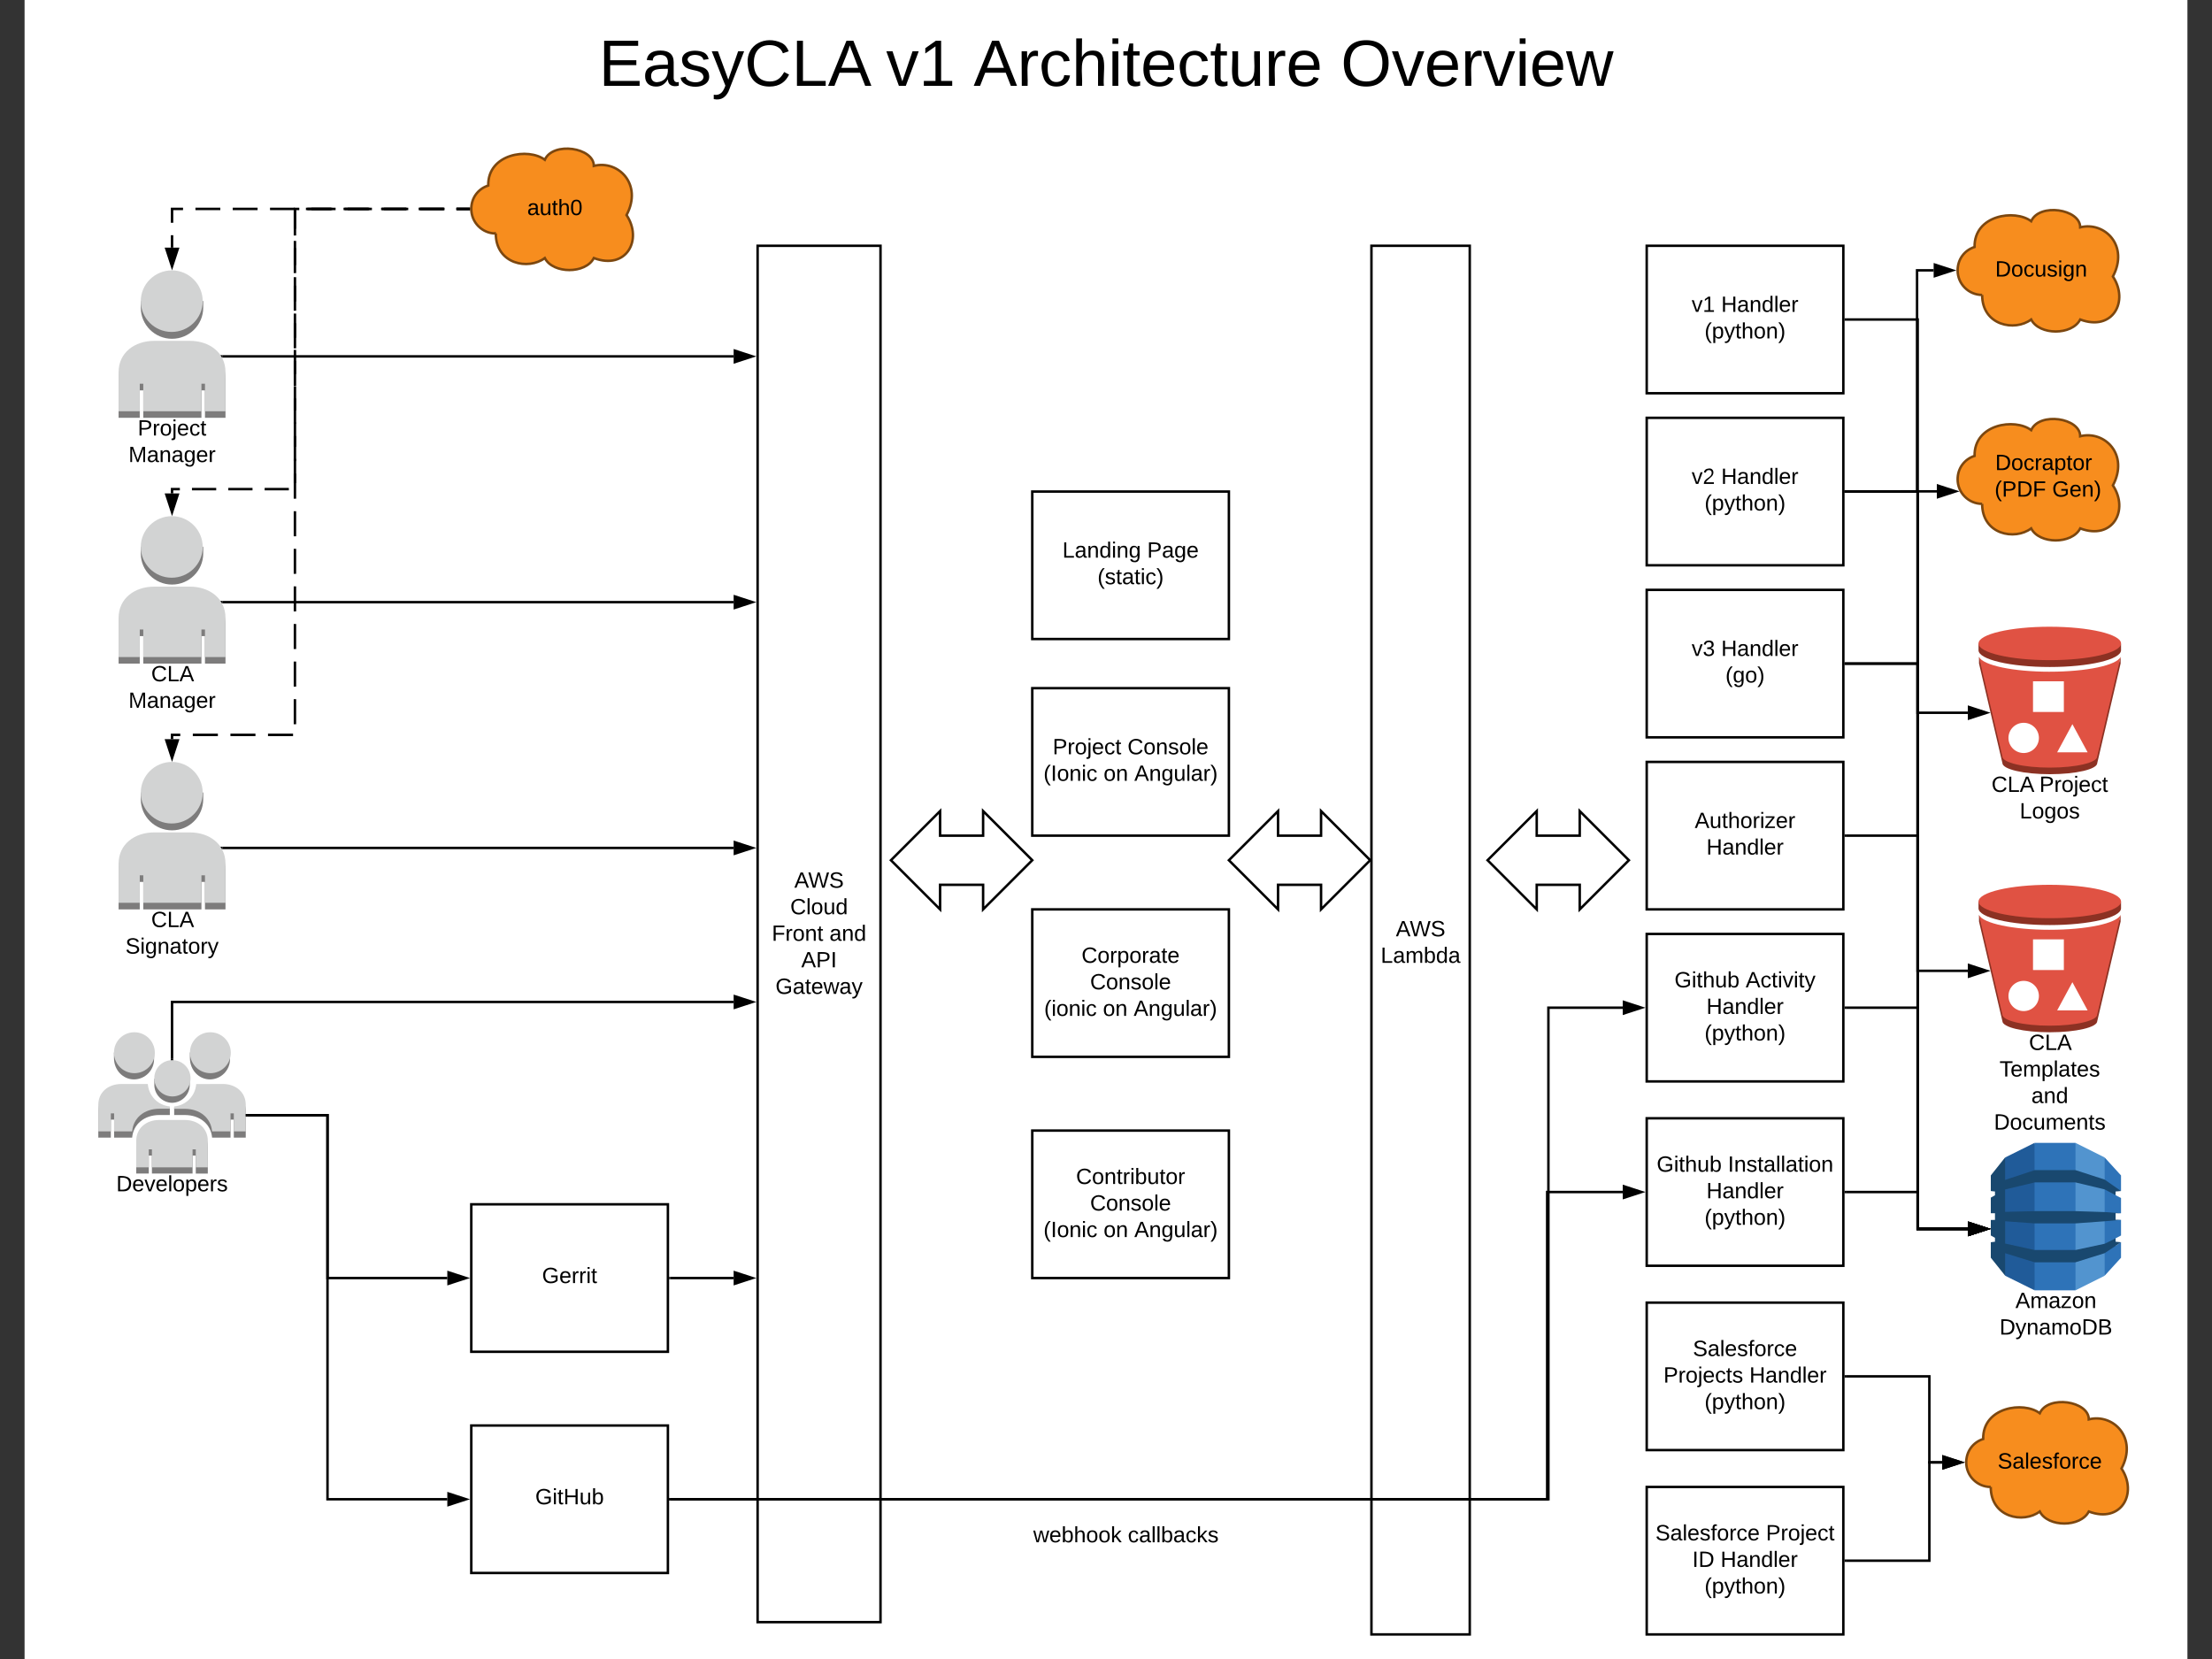 <svg xmlns="http://www.w3.org/2000/svg" xmlns:xlink="http://www.w3.org/1999/xlink" xmlns:lucid="lucid" width="1800" height="1350"><rect width="100%" height="100%" fill="#333333" stroke="none"/><g transform="translate(20 0)" lucid:page-tab-id="0_0"><path d="M0 0h1760v1360H0z" fill="#fff"/><path d="M119.97 225.38l25.4 19.72v5.33c0 13.93-11.38 25.25-25.4 25.25-14 0-25.4-11.32-25.4-25.25v-5.33zM134.44 282.7c16.1 0 29.06 9.67 29.06 25.43V340h-16.7v-22.36h-2.88V340H96.6v-22.36h-2.87V340H76.5v-31.87c0-15.76 12.96-25.44 29.06-25.44z" fill="#7d7c7c"/><path d="M119.95 220c13.9.1 25.1 11.43 25 25.26-.1 13.83-11.5 24.95-25.4 24.85-13.8-.1-24.95-11.2-25-25 0-13.87 11.4-25.1 25.35-25.1h.05zM134.44 277.36c16.1 0 29.06 9.68 29.06 25.44v31.86h-16.7v-22.4h-2.88v22.4H96.6v-22.4h-2.87v22.4H76.5V302.8c0-15.76 12.96-25.44 29.06-25.44z" fill="#d2d3d3"/><use xlink:href="#a" transform="matrix(1,0,0,1,76.5,340) translate(15.55 14.4)"/><use xlink:href="#b" transform="matrix(1,0,0,1,76.5,340) translate(8.05 36)"/><path d="M119.97 425.38l25.4 19.72v5.33c0 13.93-11.38 25.25-25.4 25.25-14 0-25.4-11.32-25.4-25.25v-5.33zM134.44 482.7c16.1 0 29.06 9.67 29.06 25.43V540h-16.7v-22.36h-2.88V540H96.6v-22.36h-2.87V540H76.5v-31.87c0-15.76 12.96-25.44 29.06-25.44z" fill="#7d7c7c"/><path d="M119.95 420c13.9.1 25.1 11.43 25 25.26-.1 13.83-11.5 24.95-25.4 24.85-13.8-.1-24.95-11.2-25-25 0-13.87 11.4-25.1 25.35-25.1h.05zM134.44 477.36c16.1 0 29.06 9.68 29.06 25.44v31.86h-16.7v-22.4h-2.88v22.4H96.6v-22.4h-2.87v22.4H76.5V502.8c0-15.76 12.96-25.44 29.06-25.44z" fill="#d2d3d3"/><use xlink:href="#c" transform="matrix(1,0,0,1,76.5,540) translate(26.525 14.4)"/><use xlink:href="#b" transform="matrix(1,0,0,1,76.5,540) translate(8.05 36)"/><path d="M119.97 625.38l25.4 19.72v5.33c0 13.93-11.38 25.25-25.4 25.25-14 0-25.4-11.32-25.4-25.25v-5.33zM134.44 682.7c16.1 0 29.06 9.67 29.06 25.43V740h-16.7v-22.36h-2.88V740H96.6v-22.36h-2.87V740H76.5v-31.87c0-15.76 12.96-25.44 29.06-25.44z" fill="#7d7c7c"/><path d="M119.95 620c13.9.1 25.1 11.43 25 25.26-.1 13.83-11.5 24.95-25.4 24.85-13.8-.1-24.95-11.2-25-25 0-13.87 11.4-25.1 25.35-25.1h.05zM134.44 677.36c16.1 0 29.06 9.68 29.06 25.44v31.86h-16.7v-22.4h-2.88v22.4H96.6v-22.4h-2.87v22.4H76.5V702.8c0-15.76 12.96-25.44 29.06-25.44z" fill="#d2d3d3"/><use xlink:href="#c" transform="matrix(1,0,0,1,76.5,740) translate(26.525 14.4)"/><use xlink:href="#d" transform="matrix(1,0,0,1,76.5,740) translate(5.55 36)"/><path d="M161.18 887.22c11.06 0 18.8 6.98 18.8 16.92v21.58h-9.72v-14.64h-2.67v14.64H152.6c-1-10.94-9.84-18.38-22.24-18.38h-8.62v-5.97c9.5-.85 17.12-4.5 17.94-14.2h.87zM99.34 887.2h.93c.88 9.68 8.44 13.34 17.93 14.2v5.93h-8.44c-12.4 0-21.3 7.48-22.23 18.4H72.86v-14.66H70.2l-.02 14.65H60V904.1c0-10 7.74-16.94 18.86-16.94z" fill="#7d7c7c"/><path d="M130.3 916.43c11.06 0 18.8 6.98 18.8 16.93V955h-9.78v-14.7h-2.62v14.65h-33.07V940.3h-2.56v14.65h-10.2v-21.6c0-9.94 7.75-16.92 18.8-16.92zM89.06 845.06l16.32 11.6v5c.1 9.14-7.18 16.6-16.28 16.7h-.04c-8.94 0-16.32-7.47-16.32-17.42v-4.4zM150.86 845.06l16.32 11.6v5c.1 9.14-7.18 16.6-16.28 16.7h-.04c-8.94 0-16.32-7.47-16.32-17.42v-4.4zM120 867.84l14.4 10.2v4.5c.14 8.07-6.28 14.72-14.35 14.87H120c-8.17-.2-14.63-6.94-14.42-15.1 0-.12 0-.2.02-.33v-4.02z" fill="#7d7c7c"/><path d="M150.88 840c9.18-.17 16.76 7.16 16.93 16.35.17 9.2-7.14 16.78-16.32 16.94-9.18.16-16.76-7.17-16.92-16.35v-.34c-.07-9.08 7.2-16.53 16.32-16.6zM119.96 862.7c8.14-.2 14.9 6.25 15.1 14.4.18 8.15-6.25 14.9-14.4 15.12-8.13.18-14.9-6.26-15.1-14.4v-.36c-.08-8.07 6.35-14.65 14.4-14.77zM161.18 882.08c11.06 0 18.8 6.98 18.8 16.94v21.64h-9.72V906h-2.67v14.66H152.6c-1-10.96-9.84-18.36-22.24-18.36h-8.62v-1.9c9.73-.96 17.12-8.52 17.94-18.24h.87zM99.34 882.1h.93c.82 9.75 8.2 17.3 17.93 18.27v1.85h-8.44c-12.4 0-21.3 7.48-22.23 18.4H72.86V906H70.2l-.02 14.65H60v-21.63c0-10 7.74-16.93 18.86-16.93z" fill="#d2d3d3"/><path d="M130.3 911.37c11.06 0 18.8 6.98 18.8 16.93v21.63h-9.78v-14.65h-2.62v14.65h-33.07v-14.65h-2.56v14.65h-10.2V928.3c0-9.95 7.75-16.93 18.8-16.93zM89.07 840c9.18-.17 16.76 7.16 16.93 16.35.16 9.2-7.15 16.78-16.33 16.94-9.18.16-16.76-7.17-16.93-16.35v-.34c-.06-9.08 7.22-16.5 16.33-16.6z" fill="#d2d3d3"/><use xlink:href="#e" transform="matrix(1,0,0,1,60,955) translate(14.575 14.4)"/><path d="M820 560h160v120H820z" stroke="#000" stroke-width="2" fill="#fff"/><use xlink:href="#f" transform="matrix(1,0,0,1,825,565) translate(11.6 48.775)"/><use xlink:href="#g" transform="matrix(1,0,0,1,825,565) translate(72.5 48.775)"/><use xlink:href="#h" transform="matrix(1,0,0,1,825,565) translate(4.125 70.375)"/><use xlink:href="#i" transform="matrix(1,0,0,1,825,565) translate(53.025 70.375)"/><use xlink:href="#j" transform="matrix(1,0,0,1,825,565) translate(78.025 70.375)"/><path d="M820 740h160v120H820z" stroke="#000" stroke-width="2" fill="#fff"/><use xlink:href="#k" transform="matrix(1,0,0,1,825,745) translate(35.075 38.462)"/><use xlink:href="#g" transform="matrix(1,0,0,1,825,745) translate(42.05 60.062)"/><use xlink:href="#l" transform="matrix(1,0,0,1,825,745) translate(4.65 81.663)"/><use xlink:href="#i" transform="matrix(1,0,0,1,825,745) translate(52.5 81.663)"/><use xlink:href="#j" transform="matrix(1,0,0,1,825,745) translate(77.5 81.663)"/><path d="M820 920h160v120H820z" stroke="#000" stroke-width="2" fill="#fff"/><use xlink:href="#m" transform="matrix(1,0,0,1,825,925) translate(30.6 38.462)"/><use xlink:href="#g" transform="matrix(1,0,0,1,825,925) translate(42.05 60.062)"/><use xlink:href="#h" transform="matrix(1,0,0,1,825,925) translate(4.125 81.663)"/><use xlink:href="#i" transform="matrix(1,0,0,1,825,925) translate(53.025 81.663)"/><use xlink:href="#j" transform="matrix(1,0,0,1,825,925) translate(78.025 81.663)"/><path d="M820 400h160v120H820z" stroke="#000" stroke-width="2" fill="#fff"/><use xlink:href="#n" transform="matrix(1,0,0,1,825,405) translate(19.525 48.775)"/><use xlink:href="#o" transform="matrix(1,0,0,1,825,405) translate(88.475 48.775)"/><use xlink:href="#p" transform="matrix(1,0,0,1,825,405) translate(48.075 70.375)"/><path d="M363.5 980h160v120h-160z" stroke="#000" stroke-width="2" fill="#fff"/><use xlink:href="#q" transform="matrix(1,0,0,1,368.5,985) translate(52.575 59.087)"/><path d="M363.5 1160h160v120h-160z" stroke="#000" stroke-width="2" fill="#fff"/><use xlink:href="#r" transform="matrix(1,0,0,1,368.5,1165) translate(47.05 59.087)"/><path d="M181 907.5h65.5V1040H344" stroke="#000" stroke-width="2" fill="none"/><path d="M181 908.5h-1v-2h1z"/><path d="M359.26 1040l-14.26 4.64v-9.28z" stroke="#000" stroke-width="2"/><path d="M181 907.5h65.5V1220H344" stroke="#000" stroke-width="2" fill="none"/><path d="M181 908.5h-1v-2h1z"/><path d="M359.26 1220l-14.26 4.64v-9.28z" stroke="#000" stroke-width="2"/><path d="M596.5 200h100v1120h-100z" stroke="#000" stroke-width="2" fill="#fff"/><use xlink:href="#s" transform="matrix(1,0,0,1,601.5,205) translate(24.85 517.369)"/><use xlink:href="#t" transform="matrix(1,0,0,1,601.5,205) translate(21.55 538.969)"/><use xlink:href="#u" transform="matrix(1,0,0,1,601.5,205) translate(6.55 560.569)"/><use xlink:href="#v" transform="matrix(1,0,0,1,601.5,205) translate(53.45 560.569)"/><use xlink:href="#w" transform="matrix(1,0,0,1,601.5,205) translate(30.5 582.169)"/><use xlink:href="#x" transform="matrix(1,0,0,1,601.5,205) translate(9.525 603.769)"/><path d="M1096 200h80v1130h-80z" stroke="#000" stroke-width="2" fill="#fff"/><use xlink:href="#s" transform="matrix(1,0,0,1,1101,205) translate(14.85 556.9)"/><use xlink:href="#y" transform="matrix(1,0,0,1,1101,205) translate(2.525 578.5)"/><path d="M1320 200h160v120h-160z" stroke="#000" stroke-width="2" fill="#fff"/><use xlink:href="#z" transform="matrix(1,0,0,1,1325,205) translate(31.575 48.775)"/><use xlink:href="#A" transform="matrix(1,0,0,1,1325,205) translate(55.575 48.775)"/><use xlink:href="#B" transform="matrix(1,0,0,1,1325,205) translate(42.05 70.375)"/><path d="M0 20h1760v80H0z" stroke="#000" stroke-opacity="0" stroke-width="2" fill="#fff" fill-opacity="0"/><use xlink:href="#C" transform="matrix(1,0,0,1,5,25) translate(462.185 44.854)"/><use xlink:href="#D" transform="matrix(1,0,0,1,5,25) translate(696.111 44.854)"/><use xlink:href="#E" transform="matrix(1,0,0,1,5,25) translate(767.222 44.854)"/><use xlink:href="#F" transform="matrix(1,0,0,1,5,25) translate(1066.037 44.854)"/><path d="M1705.97 969.1v-12.6l-13.3-14.6-21.8 48.1 21.8 48.08 13.3-14.62v-12.7l-4.43 3.08v-6.15l4.43-2.32v-12.7l-4.43.1v-5.68l4.43.2v-12.4l-4.43-2.32v-4.33l4.43.86z" fill="#2e73b8"/><path d="M1668.9 1050l23.77-11.88v-96.24L1668.9 930l-26.88 60.96 26.9 59.04z" fill="#5294cf"/><path d="M1635.66 1050h33.26V930h-33.26l-17.22 60.96 17.22 59.04z" fill="#2e73b8"/><path d="M1635.64 1050l-23.96-11.88-7.52-47.16 7.52-49.08 23.9-11.88.06 120z" fill="#205b99"/><path d="M1701.55 1007.76l-8.9 4.33-23.75 5.1h-33.28l-23.22-5.1-.42-.1-.32-.1v-18.1l23.96 1.74h33.27l23.74-1.73 13.36-1.14h-4.45v-5.4h4.34l-13.26-.95-23.74-.76h-33.07l-24.17.58v-18.28h.32l23.85-5.68h33.06l23.74 5.68 8.9 4.7v-2.97l4.46-.38-13.36-9.34-23.74-7.7h-33.07l-24.17 7.98v-18.27L1600 956.5v12.7l3.4.37v3.08l-3.4 1.92v12.7h3.4v5.4l-3.4.08v12.6l3.4 1.93v3.17l-3.4.4v12.6l11.66 14.6v-18.27l23.96 7.4h33.27l23.74-7.4 13.36-8.94-4.45-.4v-2.68z" fill="#19486f"/><use xlink:href="#G" transform="matrix(1,0,0,1,1600,1050) translate(20.025 14.4)"/><use xlink:href="#H" transform="matrix(1,0,0,1,1600,1050) translate(7.075 36)"/><path d="M1648 725.42l57.98 8.62v5.1c0 7.53-25.98 13.63-58 13.63-32 0-57.98-6.1-57.98-13.64v-5.53z" fill="#8c3123"/><path d="M1648.02 762.13c24.2 0 44.93-3.54 53.58-8.5l2.88-4.78 1.15-4.4v5.45l-19 81c0 5.08-17.3 9.1-38.6 9.1-21.33 0-38.6-4.02-38.6-9.1l-19.02-81v-5.35l4.38 9.27c8.76 4.87 29.27 8.3 53.24 8.3z" fill="#8c3123"/><path d="M1648 720c32 0 58 6.12 58 13.62 0 7.5-26 13.57-58 13.57s-58-6.02-58-13.58c0-7.56 26-13.62 58-13.62z" fill="#e05243"/><path d="M1648 756.6c29.84 0 54.4-5.2 57.62-12.06l-19.02 81c0 5.05-17.3 9.1-38.6 9.1-21.33 0-38.6-4.05-38.6-9.1l-19.03-81c3.23 6.85 27.78 12.07 57.62 12.07z" fill="#e05243"/><path d="M1634.35 764.38h25.1v24.96h-25.1v-24.96zM1626.75 798.17c6.84 0 12.4 5.5 12.4 12.3 0 6.8-5.56 12.3-12.4 12.3-6.83 0-12.38-5.5-12.38-12.3 0-6.8 5.55-12.3 12.38-12.3zM1678.8 822.2H1654l12.4-22.94 12.4 22.94z" fill="#fff"/><use xlink:href="#c" transform="matrix(1,0,0,1,1590,840) translate(41.025 14.4)"/><use xlink:href="#I" transform="matrix(1,0,0,1,1590,840) translate(17.075 36)"/><use xlink:href="#v" transform="matrix(1,0,0,1,1590,840) translate(43 57.6)"/><use xlink:href="#J" transform="matrix(1,0,0,1,1590,840) translate(12.55 79.2)"/><path d="M1648 515.42l57.98 8.62v5.1c0 7.53-25.98 13.63-58 13.63-32 0-57.98-6.1-57.98-13.64v-5.53z" fill="#8c3123"/><path d="M1648.02 552.13c24.2 0 44.93-3.54 53.58-8.5l2.88-4.78 1.15-4.4v5.45l-19 81c0 5.08-17.3 9.1-38.6 9.1-21.33 0-38.6-4.02-38.6-9.1l-19.02-81v-5.35l4.38 9.27c8.76 4.87 29.27 8.3 53.24 8.3z" fill="#8c3123"/><path d="M1648 510c32 0 58 6.12 58 13.62 0 7.5-26 13.57-58 13.57s-58-6.02-58-13.58c0-7.56 26-13.62 58-13.62z" fill="#e05243"/><path d="M1648 546.6c29.84 0 54.4-5.2 57.62-12.06l-19.02 81c0 5.05-17.3 9.1-38.6 9.1-21.33 0-38.6-4.05-38.6-9.1l-19.03-81c3.23 6.85 27.78 12.07 57.62 12.07z" fill="#e05243"/><path d="M1634.35 554.38h25.1v24.96h-25.1v-24.96zM1626.75 588.17c6.84 0 12.4 5.5 12.4 12.3 0 6.8-5.56 12.3-12.4 12.3-6.83 0-12.38-5.5-12.38-12.3 0-6.8 5.55-12.3 12.38-12.3zM1678.8 612.2H1654l12.4-22.94 12.4 22.94z" fill="#fff"/><use xlink:href="#K" transform="matrix(1,0,0,1,1590,630) translate(10.575 14.4)"/><use xlink:href="#L" transform="matrix(1,0,0,1,1590,630) translate(49.525 14.4)"/><use xlink:href="#M" transform="matrix(1,0,0,1,1590,630) translate(33.5 36)"/><path d="M1320 340h160v120h-160z" stroke="#000" stroke-width="2" fill="#fff"/><use xlink:href="#N" transform="matrix(1,0,0,1,1325,345) translate(31.575 48.775)"/><use xlink:href="#A" transform="matrix(1,0,0,1,1325,345) translate(55.575 48.775)"/><use xlink:href="#B" transform="matrix(1,0,0,1,1325,345) translate(42.05 70.375)"/><path d="M1320 480h160v120h-160z" stroke="#000" stroke-width="2" fill="#fff"/><use xlink:href="#O" transform="matrix(1,0,0,1,1325,485) translate(31.575 48.775)"/><use xlink:href="#A" transform="matrix(1,0,0,1,1325,485) translate(55.575 48.775)"/><use xlink:href="#P" transform="matrix(1,0,0,1,1325,485) translate(59.05 70.375)"/><path d="M1320 620h160v120h-160z" stroke="#000" stroke-width="2" fill="#fff"/><use xlink:href="#Q" transform="matrix(1,0,0,1,1325,625) translate(34.075 48.775)"/><use xlink:href="#R" transform="matrix(1,0,0,1,1325,625) translate(43.575 70.375)"/><path d="M1320 760h160v120h-160z" stroke="#000" stroke-width="2" fill="#fff"/><use xlink:href="#S" transform="matrix(1,0,0,1,1325,765) translate(17.575 38.462)"/><use xlink:href="#T" transform="matrix(1,0,0,1,1325,765) translate(75.525 38.462)"/><use xlink:href="#A" transform="matrix(1,0,0,1,1325,765) translate(43.575 60.062)"/><use xlink:href="#B" transform="matrix(1,0,0,1,1325,765) translate(42.05 81.663)"/><path d="M1320 910h160v120h-160z" stroke="#000" stroke-width="2" fill="#fff"/><use xlink:href="#S" transform="matrix(1,0,0,1,1325,915) translate(3.1 38.462)"/><use xlink:href="#U" transform="matrix(1,0,0,1,1325,915) translate(61.05 38.462)"/><use xlink:href="#A" transform="matrix(1,0,0,1,1325,915) translate(43.575 60.062)"/><use xlink:href="#B" transform="matrix(1,0,0,1,1325,915) translate(42.05 81.663)"/><path d="M1320 1060h160v120h-160z" stroke="#000" stroke-width="2" fill="#fff"/><use xlink:href="#V" transform="matrix(1,0,0,1,1325,1065) translate(32.55 38.462)"/><use xlink:href="#W" transform="matrix(1,0,0,1,1325,1065) translate(8.625 60.062)"/><use xlink:href="#A" transform="matrix(1,0,0,1,1325,1065) translate(78.525 60.062)"/><use xlink:href="#B" transform="matrix(1,0,0,1,1325,1065) translate(42.05 81.663)"/><path d="M1320 1210h160v120h-160z" stroke="#000" stroke-width="2" fill="#fff"/><use xlink:href="#X" transform="matrix(1,0,0,1,1325,1215) translate(2.1 38.462)"/><use xlink:href="#L" transform="matrix(1,0,0,1,1325,1215) translate(92 38.462)"/><use xlink:href="#Y" transform="matrix(1,0,0,1,1325,1215) translate(32.1 60.062)"/><use xlink:href="#A" transform="matrix(1,0,0,1,1325,1215) translate(55.05 60.062)"/><use xlink:href="#B" transform="matrix(1,0,0,1,1325,1215) translate(42.05 81.663)"/><path d="M1482 260h58.5v740h41" stroke="#000" stroke-width="2" fill="none"/><path d="M1482.03 261H1481v-2h1.03z"/><path d="M1596.76 1000l-14.26 4.64v-9.28z" stroke="#000" stroke-width="2"/><path d="M1482 400h58.5v600h41" stroke="#000" stroke-width="2" fill="none"/><path d="M1482.03 401H1481v-2h1.03z"/><path d="M1596.76 1000l-14.26 4.64v-9.28z" stroke="#000" stroke-width="2"/><path d="M1482 540h58.5v460h41" stroke="#000" stroke-width="2" fill="none"/><path d="M1482.03 541H1481v-2h1.03z"/><path d="M1596.76 1000l-14.26 4.64v-9.28z" stroke="#000" stroke-width="2"/><path d="M1482 680h58.5v320h41" stroke="#000" stroke-width="2" fill="none"/><path d="M1482.03 681H1481v-2h1.03z"/><path d="M1596.76 1000l-14.26 4.64v-9.28z" stroke="#000" stroke-width="2"/><path d="M1482 820h58.5v180h41" stroke="#000" stroke-width="2" fill="none"/><path d="M1482.03 821H1481v-2h1.03z"/><path d="M1596.76 1000l-14.26 4.64v-9.28z" stroke="#000" stroke-width="2"/><path d="M1482 970h58.5v30h41" stroke="#000" stroke-width="2" fill="none"/><path d="M1482.03 971H1481v-2h1.03z"/><path d="M1596.76 1000l-14.26 4.64v-9.28z" stroke="#000" stroke-width="2"/><path d="M1482 1120h68v70h10.5" stroke="#000" stroke-width="2" fill="none"/><path d="M1482.03 1121H1481v-2h1.03z"/><path d="M1575.76 1190l-14.26 4.64v-9.28z" stroke="#000" stroke-width="2"/><path d="M1482 1270h68v-80h10.5" stroke="#000" stroke-width="2" fill="none"/><path d="M1482.03 1271H1481v-2h1.03z"/><path d="M1575.76 1190l-14.26 4.64v-9.28z" stroke="#000" stroke-width="2"/><path d="M1599.95 1210c-11.02 0-19.95-8.95-19.95-20 0-8.84 5.4-16.3 13.8-19.02-.5-25.98 32.75-30.98 46.05-20.98 6.65-15 39.9-10 39.9 5 19.95-5 39.9 15 26.6 40 13.3 20 0 45-26.6 35-6.65 13-33.25 13-39.9 0-13.3 10-39.9 5-39.9-20z" stroke="#7c470f" stroke-width="2" fill="#f78d1e"/><use xlink:href="#Z" transform="matrix(1,0,0,1,1580,1140) translate(25.555 55.025)"/><path d="M705 700l40-40v20h35v-20l40 40-40 40v-20h-35v20z" stroke="#000" stroke-width="2" fill="#fff"/><path d="M525.5 1220H1240V820h60.5" stroke="#000" stroke-width="2" fill="none"/><path d="M525.53 1221h-1.03v-2h1.03z"/><path d="M1315.76 820l-14.26 4.64v-9.28z" stroke="#000" stroke-width="2"/><path d="M1190.5 700l40-40v20h35v-20l40 40-40 40v-20h-35v20z" stroke="#000" stroke-width="2" fill="#fff"/><path d="M525.5 1220H1239V970h61.5" stroke="#000" stroke-width="2" fill="none"/><path d="M525.53 1221h-1.03v-2h1.03z"/><path d="M1315.76 970l-14.26 4.64v-9.28z" stroke="#000" stroke-width="2"/><path d="M525.5 1040H577" stroke="#000" stroke-width="2" fill="none"/><path d="M525.53 1041h-1.03v-2h1.03z"/><path d="M592.26 1040l-14.26 4.64v-9.28z" stroke="#000" stroke-width="2"/><path d="M776.25 1220h240v60h-240z" stroke="#000" stroke-opacity="0" stroke-width="2" fill="#fff" fill-opacity="0"/><g><use xlink:href="#aa" transform="matrix(1,0,0,1,781.25,1225) translate(39.575 30.025)"/><use xlink:href="#ab" transform="matrix(1,0,0,1,781.25,1225) translate(116.525 30.025)"/></g><path d="M980 700l40-40v20h35v-20l40 40-40 40v-20h-35v20z" stroke="#000" stroke-width="2" fill="#fff"/><path d="M1482 540h58.4v250h40.9" stroke="#000" stroke-width="2" fill="none"/><path d="M1482.03 541H1481v-2h1.03z"/><path d="M1596.58 790l-14.27 4.64v-9.28z" stroke="#000" stroke-width="2"/><path d="M1482 400h58.4v180h40.9" stroke="#000" stroke-width="2" fill="none"/><path d="M1482.03 401H1481v-2h1.03z"/><path d="M1596.58 580l-14.27 4.64v-9.28z" stroke="#000" stroke-width="2"/><path d="M1592.95 410c-11.02 0-19.95-8.95-19.95-20 0-8.84 5.4-16.3 13.8-19.02-.5-25.98 32.75-30.98 46.05-20.98 6.65-15 39.9-10 39.9 5 19.95-5 39.9 15 26.6 40 13.3 20 0 45-26.6 35-6.65 13-33.25 13-39.9 0-13.3 10-39.9 5-39.9-20z" stroke="#7c470f" stroke-width="2" fill="#f78d1e"/><g><use xlink:href="#ac" transform="matrix(1,0,0,1,1573,340) translate(30.58 42.525)"/><use xlink:href="#ad" transform="matrix(1,0,0,1,1573,340) translate(30.105 64.125)"/><use xlink:href="#ae" transform="matrix(1,0,0,1,1573,340) translate(76.955 64.125)"/></g><path d="M1592.95 240c-11.02 0-19.95-8.95-19.95-20 0-8.84 5.4-16.3 13.8-19.02-.5-25.98 32.75-30.98 46.05-20.98 6.65-15 39.9-10 39.9 5 19.95-5 39.9 15 26.6 40 13.3 20 0 45-26.6 35-6.65 13-33.25 13-39.9 0-13.3 10-39.9 5-39.9-20z" stroke="#7c470f" stroke-width="2" fill="#f78d1e"/><g><use xlink:href="#af" transform="matrix(1,0,0,1,1573,170) translate(30.555 55.025)"/></g><path d="M1482 400h45.8v-.16h28.3" stroke="#000" stroke-width="2" fill="none"/><path d="M1482.03 401H1481v-2h1.03z"/><path d="M1571.36 399.84l-14.27 4.64v-9.27z" stroke="#000" stroke-width="2"/><path d="M1482 400h58V220h13.5" stroke="#000" stroke-width="2" fill="none"/><path d="M1482.03 401H1481v-2h1.03z"/><path d="M1568.76 220l-14.26 4.64v-9.28z" stroke="#000" stroke-width="2"/><path d="M120 201.5V170h241.5" fill="none"/><path d="M120 201.5v-10.1m0-10.12V170h8.94m10.1 0h20.24m10.1 0h20.23m10.12 0h20.22m10.1 0h20.24m10.1 0h20.23m10.12 0h20.22m10.1 0h20.24m10.1 0h10.12" stroke="#000" stroke-width="2" fill="none"/><path d="M120 216.77l-4.64-14.27h9.28z" stroke="#000" stroke-width="2"/><path d="M362.5 169.95l.03 1.05h-1.06v-2h1.15z"/><path d="M120 401.5V398h100V170h141.5" fill="none"/><path d="M120 401.5V398h6.36m9.85 0h19.72m9.85 0h19.7m9.87 0h19.7m4.96-4.9v-19.7m0-9.86v-19.7m0-9.86v-19.7m0-9.86v-19.7m0-9.86v-19.7m0-9.87v-19.72m0-9.85v-19.7m0-9.86V170h3.54m9.85 0h19.7m9.86 0h19.7m9.86 0h19.7m9.86 0h19.7m9.87 0h9.85" stroke="#000" stroke-width="2" fill="none"/><path d="M120 416.77l-4.64-14.27h9.28z" stroke="#000" stroke-width="2"/><path d="M362.5 169.95l.03 1.05h-1.06v-2h1.15z"/><path d="M120 601.5V598h100V170h141.5" fill="none"/><path d="M120 601.5V598h6.7m10.2 0h20.4m10.2 0h20.38m10.2 0h20.4m1.52-8.66v-20.4m0-10.2v-20.4m0-10.2v-20.38m0-10.2v-20.4m0-10.2V446.6m0-10.2v-20.4m0-10.2V385.4m0-10.2v-20.4m0-10.2v-20.4m0-10.18v-20.4m0-10.2v-20.4m0-10.2v-20.38m0-10.2v-20.4m0-10.2v-20.38m8.94-1.26h20.4m10.2 0h20.38m10.2 0h20.4m10.2 0h20.4m10.18 0h10.2" stroke="#000" stroke-width="2" fill="none"/><path d="M120 616.77l-4.64-14.27h9.28z" stroke="#000" stroke-width="2"/><path d="M362.5 169.95l.03 1.05h-1.06v-2h1.15z"/><path d="M383.45 190c-11.02 0-19.95-8.95-19.95-20 0-8.84 5.4-16.3 13.8-19.02C376.8 125 410.04 120 423.34 130c6.65-15 39.9-10 39.9 5 19.95-5 39.9 15 26.6 40 13.3 20 0 45-26.6 35-6.65 13-33.25 13-39.9 0-13.3 10-39.9 5-39.9-20z" stroke="#7c470f" stroke-width="2" fill="#f78d1e"/><g><use xlink:href="#ag" transform="matrix(1,0,0,1,363.5,120) translate(45.505 55.025)"/></g><path d="M120 861.7v-46.37h457" stroke="#000" stroke-width="2" fill="none"/><path d="M121 862.8l-1.04-.1-.96.13v-1.16h2z"/><path d="M592.26 815.33L578 819.97v-9.27z" stroke="#000" stroke-width="2"/><path d="M161.03 690H577" stroke="#000" stroke-width="2" fill="none"/><path d="M161.06 691h-.5l-.4-.82-.85-1.18h1.76z"/><path d="M592.26 690L578 694.64v-9.28z" stroke="#000" stroke-width="2"/><path d="M161.03 490H577" stroke="#000" stroke-width="2" fill="none"/><path d="M161.06 491h-.5l-.4-.82-.85-1.18h1.76z"/><path d="M592.26 490L578 494.64v-9.28z" stroke="#000" stroke-width="2"/><path d="M161.03 290H577" stroke="#000" stroke-width="2" fill="none"/><path d="M161.06 291h-.5l-.4-.82-.85-1.18h1.76z"/><path d="M592.26 290L578 294.64v-9.28z" stroke="#000" stroke-width="2"/><defs><path d="M30-248c87 1 191-15 191 75 0 78-77 80-158 76V0H30v-248zm33 125c57 0 124 11 124-50 0-59-68-47-124-48v98" id="ah"/><path d="M114-163C36-179 61-72 57 0H25l-1-190h30c1 12-1 29 2 39 6-27 23-49 58-41v29" id="ai"/><path d="M100-194c62-1 85 37 85 99 1 63-27 99-86 99S16-35 15-95c0-66 28-99 85-99zM99-20c44 1 53-31 53-75 0-43-8-75-51-75s-53 32-53 75 10 74 51 75" id="aj"/><path d="M24-231v-30h32v30H24zM-9 49c24 4 33-6 33-30v-209h32V24c2 40-23 58-65 49V49" id="ak"/><path d="M100-194c63 0 86 42 84 106H49c0 40 14 67 53 68 26 1 43-12 49-29l28 8c-11 28-37 45-77 45C44 4 14-33 15-96c1-61 26-98 85-98zm52 81c6-60-76-77-97-28-3 7-6 17-6 28h103" id="al"/><path d="M96-169c-40 0-48 33-48 73s9 75 48 75c24 0 41-14 43-38l32 2c-6 37-31 61-74 61-59 0-76-41-82-99-10-93 101-131 147-64 4 7 5 14 7 22l-32 3c-4-21-16-35-41-35" id="am"/><path d="M59-47c-2 24 18 29 38 22v24C64 9 27 4 27-40v-127H5v-23h24l9-43h21v43h35v23H59v120" id="an"/><g id="a"><use transform="matrix(0.05,0,0,0.05,0,0)" xlink:href="#ah"/><use transform="matrix(0.05,0,0,0.05,12,0)" xlink:href="#ai"/><use transform="matrix(0.05,0,0,0.05,17.95,0)" xlink:href="#aj"/><use transform="matrix(0.05,0,0,0.05,27.95,0)" xlink:href="#ak"/><use transform="matrix(0.05,0,0,0.05,31.9,0)" xlink:href="#al"/><use transform="matrix(0.05,0,0,0.05,41.9,0)" xlink:href="#am"/><use transform="matrix(0.05,0,0,0.05,50.9,0)" xlink:href="#an"/></g><path d="M240 0l2-218c-23 76-54 145-80 218h-23L58-218 59 0H30v-248h44l77 211c21-75 51-140 76-211h43V0h-30" id="ao"/><path d="M141-36C126-15 110 5 73 4 37 3 15-17 15-53c-1-64 63-63 125-63 3-35-9-54-41-54-24 1-41 7-42 31l-33-3c5-37 33-52 76-52 45 0 72 20 72 64v82c-1 20 7 32 28 27v20c-31 9-61-2-59-35zM48-53c0 20 12 33 32 33 41-3 63-29 60-74-43 2-92-5-92 41" id="ap"/><path d="M117-194c89-4 53 116 60 194h-32v-121c0-31-8-49-39-48C34-167 62-67 57 0H25l-1-190h30c1 10-1 24 2 32 11-22 29-35 61-36" id="aq"/><path d="M177-190C167-65 218 103 67 71c-23-6-38-20-44-43l32-5c15 47 100 32 89-28v-30C133-14 115 1 83 1 29 1 15-40 15-95c0-56 16-97 71-98 29-1 48 16 59 35 1-10 0-23 2-32h30zM94-22c36 0 50-32 50-73 0-42-14-75-50-75-39 0-46 34-46 75s6 73 46 73" id="ar"/><g id="b"><use transform="matrix(0.05,0,0,0.05,0,0)" xlink:href="#ao"/><use transform="matrix(0.05,0,0,0.05,14.95,0)" xlink:href="#ap"/><use transform="matrix(0.05,0,0,0.05,24.95,0)" xlink:href="#aq"/><use transform="matrix(0.05,0,0,0.05,34.95,0)" xlink:href="#ap"/><use transform="matrix(0.05,0,0,0.05,44.95,0)" xlink:href="#ar"/><use transform="matrix(0.05,0,0,0.05,54.95,0)" xlink:href="#al"/><use transform="matrix(0.05,0,0,0.05,64.95,0)" xlink:href="#ai"/></g><path d="M212-179c-10-28-35-45-73-45-59 0-87 40-87 99 0 60 29 101 89 101 43 0 62-24 78-52l27 14C228-24 195 4 139 4 59 4 22-46 18-125c-6-104 99-153 187-111 19 9 31 26 39 46" id="as"/><path d="M30 0v-248h33v221h125V0H30" id="at"/><path d="M205 0l-28-72H64L36 0H1l101-248h38L239 0h-34zm-38-99l-47-123c-12 45-31 82-46 123h93" id="au"/><g id="c"><use transform="matrix(0.05,0,0,0.05,0,0)" xlink:href="#as"/><use transform="matrix(0.05,0,0,0.05,12.95,0)" xlink:href="#at"/><use transform="matrix(0.05,0,0,0.05,22.95,0)" xlink:href="#au"/></g><path d="M185-189c-5-48-123-54-124 2 14 75 158 14 163 119 3 78-121 87-175 55-17-10-28-26-33-46l33-7c5 56 141 63 141-1 0-78-155-14-162-118-5-82 145-84 179-34 5 7 8 16 11 25" id="av"/><path d="M24-231v-30h32v30H24zM24 0v-190h32V0H24" id="aw"/><path d="M179-190L93 31C79 59 56 82 12 73V49c39 6 53-20 64-50L1-190h34L92-34l54-156h33" id="ax"/><g id="d"><use transform="matrix(0.05,0,0,0.05,0,0)" xlink:href="#av"/><use transform="matrix(0.05,0,0,0.05,12,0)" xlink:href="#aw"/><use transform="matrix(0.05,0,0,0.05,15.95,0)" xlink:href="#ar"/><use transform="matrix(0.05,0,0,0.05,25.95,0)" xlink:href="#aq"/><use transform="matrix(0.05,0,0,0.05,35.95,0)" xlink:href="#ap"/><use transform="matrix(0.05,0,0,0.05,45.95,0)" xlink:href="#an"/><use transform="matrix(0.05,0,0,0.05,50.95,0)" xlink:href="#aj"/><use transform="matrix(0.05,0,0,0.05,60.95,0)" xlink:href="#ai"/><use transform="matrix(0.05,0,0,0.05,66.9,0)" xlink:href="#ax"/></g><path d="M30-248c118-7 216 8 213 122C240-48 200 0 122 0H30v-248zM63-27c89 8 146-16 146-99s-60-101-146-95v194" id="ay"/><path d="M108 0H70L1-190h34L89-25l56-165h34" id="az"/><path d="M24 0v-261h32V0H24" id="aA"/><path d="M115-194c55 1 70 41 70 98S169 2 115 4C84 4 66-9 55-30l1 105H24l-1-265h31l2 30c10-21 28-34 59-34zm-8 174c40 0 45-34 45-75s-6-73-45-74c-42 0-51 32-51 76 0 43 10 73 51 73" id="aB"/><path d="M135-143c-3-34-86-38-87 0 15 53 115 12 119 90S17 21 10-45l28-5c4 36 97 45 98 0-10-56-113-15-118-90-4-57 82-63 122-42 12 7 21 19 24 35" id="aC"/><g id="e"><use transform="matrix(0.05,0,0,0.05,0,0)" xlink:href="#ay"/><use transform="matrix(0.05,0,0,0.05,12.95,0)" xlink:href="#al"/><use transform="matrix(0.05,0,0,0.05,22.95,0)" xlink:href="#az"/><use transform="matrix(0.05,0,0,0.05,31.95,0)" xlink:href="#al"/><use transform="matrix(0.05,0,0,0.05,41.95,0)" xlink:href="#aA"/><use transform="matrix(0.05,0,0,0.05,45.9,0)" xlink:href="#aj"/><use transform="matrix(0.05,0,0,0.05,55.9,0)" xlink:href="#aB"/><use transform="matrix(0.05,0,0,0.05,65.9,0)" xlink:href="#al"/><use transform="matrix(0.05,0,0,0.05,75.9,0)" xlink:href="#ai"/><use transform="matrix(0.05,0,0,0.05,81.85,0)" xlink:href="#aC"/></g><g id="f"><use transform="matrix(0.05,0,0,0.05,0,0)" xlink:href="#ah"/><use transform="matrix(0.05,0,0,0.05,12,0)" xlink:href="#ai"/><use transform="matrix(0.05,0,0,0.05,17.95,0)" xlink:href="#aj"/><use transform="matrix(0.05,0,0,0.05,27.95,0)" xlink:href="#ak"/><use transform="matrix(0.05,0,0,0.05,31.9,0)" xlink:href="#al"/><use transform="matrix(0.05,0,0,0.05,41.9,0)" xlink:href="#am"/><use transform="matrix(0.05,0,0,0.05,50.9,0)" xlink:href="#an"/></g><g id="g"><use transform="matrix(0.05,0,0,0.05,0,0)" xlink:href="#as"/><use transform="matrix(0.05,0,0,0.05,12.95,0)" xlink:href="#aj"/><use transform="matrix(0.05,0,0,0.05,22.95,0)" xlink:href="#aq"/><use transform="matrix(0.05,0,0,0.05,32.95,0)" xlink:href="#aC"/><use transform="matrix(0.05,0,0,0.05,41.95,0)" xlink:href="#aj"/><use transform="matrix(0.05,0,0,0.05,51.95,0)" xlink:href="#aA"/><use transform="matrix(0.05,0,0,0.05,55.9,0)" xlink:href="#al"/></g><path d="M87 75C49 33 22-17 22-94c0-76 28-126 65-167h31c-38 41-64 92-64 168S80 34 118 75H87" id="aD"/><path d="M33 0v-248h34V0H33" id="aE"/><g id="h"><use transform="matrix(0.05,0,0,0.05,0,0)" xlink:href="#aD"/><use transform="matrix(0.05,0,0,0.05,5.95,0)" xlink:href="#aE"/><use transform="matrix(0.05,0,0,0.05,10.95,0)" xlink:href="#aj"/><use transform="matrix(0.05,0,0,0.05,20.95,0)" xlink:href="#aq"/><use transform="matrix(0.05,0,0,0.05,30.95,0)" xlink:href="#aw"/><use transform="matrix(0.05,0,0,0.05,34.9,0)" xlink:href="#am"/></g><g id="i"><use transform="matrix(0.05,0,0,0.05,0,0)" xlink:href="#aj"/><use transform="matrix(0.05,0,0,0.05,10,0)" xlink:href="#aq"/></g><path d="M84 4C-5 8 30-112 23-190h32v120c0 31 7 50 39 49 72-2 45-101 50-169h31l1 190h-30c-1-10 1-25-2-33-11 22-28 36-60 37" id="aF"/><path d="M33-261c38 41 65 92 65 168S71 34 33 75H2C39 34 66-17 66-93S39-220 2-261h31" id="aG"/><g id="j"><use transform="matrix(0.05,0,0,0.05,0,0)" xlink:href="#au"/><use transform="matrix(0.05,0,0,0.05,12,0)" xlink:href="#aq"/><use transform="matrix(0.05,0,0,0.05,22,0)" xlink:href="#ar"/><use transform="matrix(0.05,0,0,0.05,32,0)" xlink:href="#aF"/><use transform="matrix(0.05,0,0,0.05,42,0)" xlink:href="#aA"/><use transform="matrix(0.05,0,0,0.05,45.95,0)" xlink:href="#ap"/><use transform="matrix(0.05,0,0,0.05,55.95,0)" xlink:href="#ai"/><use transform="matrix(0.05,0,0,0.05,61.9,0)" xlink:href="#aG"/></g><g id="k"><use transform="matrix(0.05,0,0,0.05,0,0)" xlink:href="#as"/><use transform="matrix(0.05,0,0,0.05,12.95,0)" xlink:href="#aj"/><use transform="matrix(0.05,0,0,0.05,22.95,0)" xlink:href="#ai"/><use transform="matrix(0.05,0,0,0.05,28.9,0)" xlink:href="#aB"/><use transform="matrix(0.05,0,0,0.05,38.9,0)" xlink:href="#aj"/><use transform="matrix(0.05,0,0,0.05,48.9,0)" xlink:href="#ai"/><use transform="matrix(0.05,0,0,0.05,54.85,0)" xlink:href="#ap"/><use transform="matrix(0.05,0,0,0.05,64.85,0)" xlink:href="#an"/><use transform="matrix(0.05,0,0,0.05,69.85,0)" xlink:href="#al"/></g><g id="l"><use transform="matrix(0.05,0,0,0.05,0,0)" xlink:href="#aD"/><use transform="matrix(0.05,0,0,0.05,5.95,0)" xlink:href="#aw"/><use transform="matrix(0.05,0,0,0.05,9.9,0)" xlink:href="#aj"/><use transform="matrix(0.05,0,0,0.05,19.9,0)" xlink:href="#aq"/><use transform="matrix(0.05,0,0,0.05,29.9,0)" xlink:href="#aw"/><use transform="matrix(0.05,0,0,0.05,33.85,0)" xlink:href="#am"/></g><path d="M115-194c53 0 69 39 70 98 0 66-23 100-70 100C84 3 66-7 56-30L54 0H23l1-261h32v101c10-23 28-34 59-34zm-8 174c40 0 45-34 45-75 0-40-5-75-45-74-42 0-51 32-51 76 0 43 10 73 51 73" id="aH"/><g id="m"><use transform="matrix(0.05,0,0,0.05,0,0)" xlink:href="#as"/><use transform="matrix(0.05,0,0,0.05,12.95,0)" xlink:href="#aj"/><use transform="matrix(0.05,0,0,0.05,22.95,0)" xlink:href="#aq"/><use transform="matrix(0.05,0,0,0.05,32.95,0)" xlink:href="#an"/><use transform="matrix(0.05,0,0,0.05,37.95,0)" xlink:href="#ai"/><use transform="matrix(0.05,0,0,0.05,43.9,0)" xlink:href="#aw"/><use transform="matrix(0.05,0,0,0.05,47.85,0)" xlink:href="#aH"/><use transform="matrix(0.05,0,0,0.05,57.85,0)" xlink:href="#aF"/><use transform="matrix(0.05,0,0,0.05,67.85,0)" xlink:href="#an"/><use transform="matrix(0.05,0,0,0.05,72.85,0)" xlink:href="#aj"/><use transform="matrix(0.05,0,0,0.05,82.85,0)" xlink:href="#ai"/></g><path d="M85-194c31 0 48 13 60 33l-1-100h32l1 261h-30c-2-10 0-23-3-31C134-8 116 4 85 4 32 4 16-35 15-94c0-66 23-100 70-100zm9 24c-40 0-46 34-46 75 0 40 6 74 45 74 42 0 51-32 51-76 0-42-9-74-50-73" id="aI"/><g id="n"><use transform="matrix(0.05,0,0,0.05,0,0)" xlink:href="#at"/><use transform="matrix(0.05,0,0,0.05,10,0)" xlink:href="#ap"/><use transform="matrix(0.05,0,0,0.05,20,0)" xlink:href="#aq"/><use transform="matrix(0.05,0,0,0.05,30,0)" xlink:href="#aI"/><use transform="matrix(0.05,0,0,0.05,40,0)" xlink:href="#aw"/><use transform="matrix(0.05,0,0,0.05,43.95,0)" xlink:href="#aq"/><use transform="matrix(0.05,0,0,0.05,53.95,0)" xlink:href="#ar"/></g><g id="o"><use transform="matrix(0.05,0,0,0.05,0,0)" xlink:href="#ah"/><use transform="matrix(0.05,0,0,0.05,12,0)" xlink:href="#ap"/><use transform="matrix(0.05,0,0,0.05,22,0)" xlink:href="#ar"/><use transform="matrix(0.05,0,0,0.05,32,0)" xlink:href="#al"/></g><g id="p"><use transform="matrix(0.05,0,0,0.05,0,0)" xlink:href="#aD"/><use transform="matrix(0.05,0,0,0.05,5.95,0)" xlink:href="#aC"/><use transform="matrix(0.05,0,0,0.05,14.95,0)" xlink:href="#an"/><use transform="matrix(0.05,0,0,0.05,19.95,0)" xlink:href="#ap"/><use transform="matrix(0.05,0,0,0.05,29.95,0)" xlink:href="#an"/><use transform="matrix(0.05,0,0,0.05,34.95,0)" xlink:href="#aw"/><use transform="matrix(0.05,0,0,0.05,38.9,0)" xlink:href="#am"/><use transform="matrix(0.05,0,0,0.05,47.9,0)" xlink:href="#aG"/></g><path d="M143 4C61 4 22-44 18-125c-5-107 100-154 193-111 17 8 29 25 37 43l-32 9c-13-25-37-40-76-40-61 0-88 39-88 99 0 61 29 100 91 101 35 0 62-11 79-27v-45h-74v-28h105v86C228-13 192 4 143 4" id="aJ"/><g id="q"><use transform="matrix(0.05,0,0,0.05,0,0)" xlink:href="#aJ"/><use transform="matrix(0.05,0,0,0.05,14,0)" xlink:href="#al"/><use transform="matrix(0.05,0,0,0.05,24,0)" xlink:href="#ai"/><use transform="matrix(0.05,0,0,0.05,29.95,0)" xlink:href="#ai"/><use transform="matrix(0.05,0,0,0.05,35.9,0)" xlink:href="#aw"/><use transform="matrix(0.05,0,0,0.05,39.85,0)" xlink:href="#an"/></g><path d="M197 0v-115H63V0H30v-248h33v105h134v-105h34V0h-34" id="aK"/><g id="r"><use transform="matrix(0.05,0,0,0.05,0,0)" xlink:href="#aJ"/><use transform="matrix(0.05,0,0,0.05,14,0)" xlink:href="#aw"/><use transform="matrix(0.05,0,0,0.05,17.95,0)" xlink:href="#an"/><use transform="matrix(0.05,0,0,0.05,22.95,0)" xlink:href="#aK"/><use transform="matrix(0.05,0,0,0.05,35.9,0)" xlink:href="#aF"/><use transform="matrix(0.05,0,0,0.05,45.9,0)" xlink:href="#aH"/></g><path d="M266 0h-40l-56-210L115 0H75L2-248h35L96-30l15-64 43-154h32l59 218 59-218h35" id="aL"/><g id="s"><use transform="matrix(0.05,0,0,0.05,0,0)" xlink:href="#au"/><use transform="matrix(0.05,0,0,0.05,11.35,0)" xlink:href="#aL"/><use transform="matrix(0.05,0,0,0.05,28.3,0)" xlink:href="#av"/></g><g id="t"><use transform="matrix(0.05,0,0,0.05,0,0)" xlink:href="#as"/><use transform="matrix(0.05,0,0,0.05,12.95,0)" xlink:href="#aA"/><use transform="matrix(0.05,0,0,0.05,16.9,0)" xlink:href="#aj"/><use transform="matrix(0.05,0,0,0.05,26.9,0)" xlink:href="#aF"/><use transform="matrix(0.05,0,0,0.05,36.9,0)" xlink:href="#aI"/></g><path d="M63-220v92h138v28H63V0H30v-248h175v28H63" id="aM"/><g id="u"><use transform="matrix(0.05,0,0,0.05,0,0)" xlink:href="#aM"/><use transform="matrix(0.05,0,0,0.05,10.95,0)" xlink:href="#ai"/><use transform="matrix(0.05,0,0,0.05,16.9,0)" xlink:href="#aj"/><use transform="matrix(0.05,0,0,0.05,26.9,0)" xlink:href="#aq"/><use transform="matrix(0.05,0,0,0.05,36.9,0)" xlink:href="#an"/></g><g id="v"><use transform="matrix(0.05,0,0,0.05,0,0)" xlink:href="#ap"/><use transform="matrix(0.05,0,0,0.05,10,0)" xlink:href="#aq"/><use transform="matrix(0.05,0,0,0.05,20,0)" xlink:href="#aI"/></g><g id="w"><use transform="matrix(0.05,0,0,0.05,0,0)" xlink:href="#au"/><use transform="matrix(0.05,0,0,0.05,12,0)" xlink:href="#ah"/><use transform="matrix(0.05,0,0,0.05,24,0)" xlink:href="#aE"/></g><path d="M206 0h-36l-40-164L89 0H53L-1-190h32L70-26l43-164h34l41 164 42-164h31" id="aN"/><g id="x"><use transform="matrix(0.05,0,0,0.05,0,0)" xlink:href="#aJ"/><use transform="matrix(0.05,0,0,0.05,14,0)" xlink:href="#ap"/><use transform="matrix(0.05,0,0,0.05,24,0)" xlink:href="#an"/><use transform="matrix(0.05,0,0,0.05,29,0)" xlink:href="#al"/><use transform="matrix(0.05,0,0,0.05,39,0)" xlink:href="#aN"/><use transform="matrix(0.05,0,0,0.05,51.95,0)" xlink:href="#ap"/><use transform="matrix(0.05,0,0,0.05,61.95,0)" xlink:href="#ax"/></g><path d="M210-169c-67 3-38 105-44 169h-31v-121c0-29-5-50-35-48C34-165 62-65 56 0H25l-1-190h30c1 10-1 24 2 32 10-44 99-50 107 0 11-21 27-35 58-36 85-2 47 119 55 194h-31v-121c0-29-5-49-35-48" id="aO"/><g id="y"><use transform="matrix(0.05,0,0,0.05,0,0)" xlink:href="#at"/><use transform="matrix(0.05,0,0,0.05,10,0)" xlink:href="#ap"/><use transform="matrix(0.05,0,0,0.05,20,0)" xlink:href="#aO"/><use transform="matrix(0.05,0,0,0.05,34.95,0)" xlink:href="#aH"/><use transform="matrix(0.05,0,0,0.05,44.95,0)" xlink:href="#aI"/><use transform="matrix(0.05,0,0,0.05,54.95,0)" xlink:href="#ap"/></g><path d="M27 0v-27h64v-190l-56 39v-29l58-41h29v221h61V0H27" id="aP"/><g id="z"><use transform="matrix(0.05,0,0,0.05,0,0)" xlink:href="#az"/><use transform="matrix(0.05,0,0,0.05,9,0)" xlink:href="#aP"/></g><g id="A"><use transform="matrix(0.05,0,0,0.05,0,0)" xlink:href="#aK"/><use transform="matrix(0.05,0,0,0.05,12.95,0)" xlink:href="#ap"/><use transform="matrix(0.05,0,0,0.05,22.95,0)" xlink:href="#aq"/><use transform="matrix(0.05,0,0,0.05,32.95,0)" xlink:href="#aI"/><use transform="matrix(0.05,0,0,0.05,42.95,0)" xlink:href="#aA"/><use transform="matrix(0.05,0,0,0.05,46.9,0)" xlink:href="#al"/><use transform="matrix(0.05,0,0,0.05,56.9,0)" xlink:href="#ai"/></g><path d="M106-169C34-169 62-67 57 0H25v-261h32l-1 103c12-21 28-36 61-36 89 0 53 116 60 194h-32v-121c2-32-8-49-39-48" id="aQ"/><g id="B"><use transform="matrix(0.05,0,0,0.05,0,0)" xlink:href="#aD"/><use transform="matrix(0.05,0,0,0.05,5.95,0)" xlink:href="#aB"/><use transform="matrix(0.05,0,0,0.05,15.95,0)" xlink:href="#ax"/><use transform="matrix(0.05,0,0,0.05,24.95,0)" xlink:href="#an"/><use transform="matrix(0.05,0,0,0.05,29.95,0)" xlink:href="#aQ"/><use transform="matrix(0.05,0,0,0.05,39.95,0)" xlink:href="#aj"/><use transform="matrix(0.05,0,0,0.05,49.95,0)" xlink:href="#aq"/><use transform="matrix(0.05,0,0,0.05,59.95,0)" xlink:href="#aG"/></g><path d="M30 0v-248h187v28H63v79h144v27H63v87h162V0H30" id="aR"/><g id="C"><use transform="matrix(0.148,0,0,0.148,0,0)" xlink:href="#aR"/><use transform="matrix(0.148,0,0,0.148,35.556,0)" xlink:href="#ap"/><use transform="matrix(0.148,0,0,0.148,65.185,0)" xlink:href="#aC"/><use transform="matrix(0.148,0,0,0.148,91.852,0)" xlink:href="#ax"/><use transform="matrix(0.148,0,0,0.148,118.519,0)" xlink:href="#as"/><use transform="matrix(0.148,0,0,0.148,156.889,0)" xlink:href="#at"/><use transform="matrix(0.148,0,0,0.148,186.519,0)" xlink:href="#au"/></g><g id="D"><use transform="matrix(0.148,0,0,0.148,0,0)" xlink:href="#az"/><use transform="matrix(0.148,0,0,0.148,26.667,0)" xlink:href="#aP"/></g><g id="E"><use transform="matrix(0.148,0,0,0.148,0,0)" xlink:href="#au"/><use transform="matrix(0.148,0,0,0.148,35.556,0)" xlink:href="#ai"/><use transform="matrix(0.148,0,0,0.148,53.185,0)" xlink:href="#am"/><use transform="matrix(0.148,0,0,0.148,79.852,0)" xlink:href="#aQ"/><use transform="matrix(0.148,0,0,0.148,109.481,0)" xlink:href="#aw"/><use transform="matrix(0.148,0,0,0.148,121.185,0)" xlink:href="#an"/><use transform="matrix(0.148,0,0,0.148,136,0)" xlink:href="#al"/><use transform="matrix(0.148,0,0,0.148,165.63,0)" xlink:href="#am"/><use transform="matrix(0.148,0,0,0.148,192.296,0)" xlink:href="#an"/><use transform="matrix(0.148,0,0,0.148,207.111,0)" xlink:href="#aF"/><use transform="matrix(0.148,0,0,0.148,236.741,0)" xlink:href="#ai"/><use transform="matrix(0.148,0,0,0.148,254.37,0)" xlink:href="#al"/></g><path d="M140-251c81 0 123 46 123 126C263-46 219 4 140 4 59 4 17-45 17-125s42-126 123-126zm0 227c63 0 89-41 89-101s-29-99-89-99c-61 0-89 39-89 99S79-25 140-24" id="aS"/><g id="F"><use transform="matrix(0.148,0,0,0.148,0,0)" xlink:href="#aS"/><use transform="matrix(0.148,0,0,0.148,41.481,0)" xlink:href="#az"/><use transform="matrix(0.148,0,0,0.148,68.148,0)" xlink:href="#al"/><use transform="matrix(0.148,0,0,0.148,97.778,0)" xlink:href="#ai"/><use transform="matrix(0.148,0,0,0.148,115.407,0)" xlink:href="#az"/><use transform="matrix(0.148,0,0,0.148,142.074,0)" xlink:href="#aw"/><use transform="matrix(0.148,0,0,0.148,153.778,0)" xlink:href="#al"/><use transform="matrix(0.148,0,0,0.148,183.407,0)" xlink:href="#aN"/></g><path d="M9 0v-24l116-142H16v-24h144v24L44-24h123V0H9" id="aT"/><g id="G"><use transform="matrix(0.05,0,0,0.05,0,0)" xlink:href="#au"/><use transform="matrix(0.05,0,0,0.05,12,0)" xlink:href="#aO"/><use transform="matrix(0.05,0,0,0.05,26.95,0)" xlink:href="#ap"/><use transform="matrix(0.05,0,0,0.05,36.95,0)" xlink:href="#aT"/><use transform="matrix(0.05,0,0,0.05,45.95,0)" xlink:href="#aj"/><use transform="matrix(0.05,0,0,0.05,55.95,0)" xlink:href="#aq"/></g><path d="M160-131c35 5 61 23 61 61C221 17 115-2 30 0v-248c76 3 177-17 177 60 0 33-19 50-47 57zm-97-11c50-1 110 9 110-42 0-47-63-36-110-37v79zm0 115c55-2 124 14 124-45 0-56-70-42-124-44v89" id="aU"/><g id="H"><use transform="matrix(0.05,0,0,0.05,0,0)" xlink:href="#ay"/><use transform="matrix(0.05,0,0,0.05,12.95,0)" xlink:href="#ax"/><use transform="matrix(0.05,0,0,0.05,21.95,0)" xlink:href="#aq"/><use transform="matrix(0.05,0,0,0.05,31.95,0)" xlink:href="#ap"/><use transform="matrix(0.05,0,0,0.05,41.95,0)" xlink:href="#aO"/><use transform="matrix(0.05,0,0,0.05,56.9,0)" xlink:href="#aj"/><use transform="matrix(0.05,0,0,0.05,66.9,0)" xlink:href="#ay"/><use transform="matrix(0.05,0,0,0.05,79.85,0)" xlink:href="#aU"/></g><path d="M127-220V0H93v-220H8v-28h204v28h-85" id="aV"/><g id="I"><use transform="matrix(0.05,0,0,0.05,0,0)" xlink:href="#aV"/><use transform="matrix(0.05,0,0,0.05,8.95,0)" xlink:href="#al"/><use transform="matrix(0.05,0,0,0.05,18.95,0)" xlink:href="#aO"/><use transform="matrix(0.05,0,0,0.05,33.9,0)" xlink:href="#aB"/><use transform="matrix(0.05,0,0,0.05,43.9,0)" xlink:href="#aA"/><use transform="matrix(0.05,0,0,0.05,47.85,0)" xlink:href="#ap"/><use transform="matrix(0.05,0,0,0.05,57.85,0)" xlink:href="#an"/><use transform="matrix(0.05,0,0,0.05,62.85,0)" xlink:href="#al"/><use transform="matrix(0.05,0,0,0.05,72.85,0)" xlink:href="#aC"/></g><g id="J"><use transform="matrix(0.05,0,0,0.05,0,0)" xlink:href="#ay"/><use transform="matrix(0.05,0,0,0.05,12.95,0)" xlink:href="#aj"/><use transform="matrix(0.05,0,0,0.05,22.95,0)" xlink:href="#am"/><use transform="matrix(0.05,0,0,0.05,31.95,0)" xlink:href="#aF"/><use transform="matrix(0.05,0,0,0.05,41.95,0)" xlink:href="#aO"/><use transform="matrix(0.05,0,0,0.05,56.9,0)" xlink:href="#al"/><use transform="matrix(0.05,0,0,0.05,66.9,0)" xlink:href="#aq"/><use transform="matrix(0.05,0,0,0.05,76.9,0)" xlink:href="#an"/><use transform="matrix(0.05,0,0,0.05,81.9,0)" xlink:href="#aC"/></g><g id="K"><use transform="matrix(0.05,0,0,0.05,0,0)" xlink:href="#as"/><use transform="matrix(0.05,0,0,0.05,12.95,0)" xlink:href="#at"/><use transform="matrix(0.05,0,0,0.05,22.95,0)" xlink:href="#au"/></g><g id="L"><use transform="matrix(0.05,0,0,0.05,0,0)" xlink:href="#ah"/><use transform="matrix(0.05,0,0,0.05,12,0)" xlink:href="#ai"/><use transform="matrix(0.05,0,0,0.05,17.95,0)" xlink:href="#aj"/><use transform="matrix(0.05,0,0,0.05,27.95,0)" xlink:href="#ak"/><use transform="matrix(0.05,0,0,0.05,31.9,0)" xlink:href="#al"/><use transform="matrix(0.05,0,0,0.05,41.9,0)" xlink:href="#am"/><use transform="matrix(0.05,0,0,0.05,50.9,0)" xlink:href="#an"/></g><g id="M"><use transform="matrix(0.05,0,0,0.05,0,0)" xlink:href="#at"/><use transform="matrix(0.05,0,0,0.05,10,0)" xlink:href="#aj"/><use transform="matrix(0.05,0,0,0.05,20,0)" xlink:href="#ar"/><use transform="matrix(0.05,0,0,0.05,30,0)" xlink:href="#aj"/><use transform="matrix(0.05,0,0,0.05,40,0)" xlink:href="#aC"/></g><path d="M101-251c82-7 93 87 43 132L82-64C71-53 59-42 53-27h129V0H18c2-99 128-94 128-182 0-28-16-43-45-43s-46 15-49 41l-32-3c6-41 34-60 81-64" id="aW"/><g id="N"><use transform="matrix(0.05,0,0,0.05,0,0)" xlink:href="#az"/><use transform="matrix(0.05,0,0,0.05,9,0)" xlink:href="#aW"/></g><path d="M126-127c33 6 58 20 58 59 0 88-139 92-164 29-3-8-5-16-6-25l32-3c6 27 21 44 54 44 32 0 52-15 52-46 0-38-36-46-79-43v-28c39 1 72-4 72-42 0-27-17-43-46-43-28 0-47 15-49 41l-32-3c6-42 35-63 81-64 48-1 79 21 79 65 0 36-21 52-52 59" id="aX"/><g id="O"><use transform="matrix(0.05,0,0,0.05,0,0)" xlink:href="#az"/><use transform="matrix(0.05,0,0,0.05,9,0)" xlink:href="#aX"/></g><g id="P"><use transform="matrix(0.05,0,0,0.05,0,0)" xlink:href="#aD"/><use transform="matrix(0.05,0,0,0.05,5.95,0)" xlink:href="#ar"/><use transform="matrix(0.05,0,0,0.05,15.95,0)" xlink:href="#aj"/><use transform="matrix(0.05,0,0,0.05,25.95,0)" xlink:href="#aG"/></g><g id="Q"><use transform="matrix(0.05,0,0,0.05,0,0)" xlink:href="#au"/><use transform="matrix(0.05,0,0,0.05,12,0)" xlink:href="#aF"/><use transform="matrix(0.05,0,0,0.05,22,0)" xlink:href="#an"/><use transform="matrix(0.05,0,0,0.05,27,0)" xlink:href="#aQ"/><use transform="matrix(0.05,0,0,0.05,37,0)" xlink:href="#aj"/><use transform="matrix(0.05,0,0,0.05,47,0)" xlink:href="#ai"/><use transform="matrix(0.05,0,0,0.05,52.95,0)" xlink:href="#aw"/><use transform="matrix(0.05,0,0,0.05,56.9,0)" xlink:href="#aT"/><use transform="matrix(0.05,0,0,0.05,65.9,0)" xlink:href="#al"/><use transform="matrix(0.05,0,0,0.05,75.9,0)" xlink:href="#ai"/></g><g id="R"><use transform="matrix(0.05,0,0,0.05,0,0)" xlink:href="#aK"/><use transform="matrix(0.05,0,0,0.05,12.95,0)" xlink:href="#ap"/><use transform="matrix(0.05,0,0,0.05,22.95,0)" xlink:href="#aq"/><use transform="matrix(0.05,0,0,0.05,32.95,0)" xlink:href="#aI"/><use transform="matrix(0.05,0,0,0.05,42.95,0)" xlink:href="#aA"/><use transform="matrix(0.05,0,0,0.05,46.9,0)" xlink:href="#al"/><use transform="matrix(0.05,0,0,0.05,56.9,0)" xlink:href="#ai"/></g><g id="S"><use transform="matrix(0.05,0,0,0.05,0,0)" xlink:href="#aJ"/><use transform="matrix(0.05,0,0,0.05,14,0)" xlink:href="#aw"/><use transform="matrix(0.05,0,0,0.05,17.95,0)" xlink:href="#an"/><use transform="matrix(0.05,0,0,0.05,22.95,0)" xlink:href="#aQ"/><use transform="matrix(0.05,0,0,0.05,32.95,0)" xlink:href="#aF"/><use transform="matrix(0.05,0,0,0.05,42.95,0)" xlink:href="#aH"/></g><g id="T"><use transform="matrix(0.05,0,0,0.05,0,0)" xlink:href="#au"/><use transform="matrix(0.05,0,0,0.05,12,0)" xlink:href="#am"/><use transform="matrix(0.05,0,0,0.05,21,0)" xlink:href="#an"/><use transform="matrix(0.05,0,0,0.05,26,0)" xlink:href="#aw"/><use transform="matrix(0.05,0,0,0.05,29.95,0)" xlink:href="#az"/><use transform="matrix(0.05,0,0,0.05,38.95,0)" xlink:href="#aw"/><use transform="matrix(0.05,0,0,0.05,42.9,0)" xlink:href="#an"/><use transform="matrix(0.05,0,0,0.05,47.9,0)" xlink:href="#ax"/></g><g id="U"><use transform="matrix(0.05,0,0,0.05,0,0)" xlink:href="#aE"/><use transform="matrix(0.05,0,0,0.05,5,0)" xlink:href="#aq"/><use transform="matrix(0.05,0,0,0.05,15,0)" xlink:href="#aC"/><use transform="matrix(0.05,0,0,0.05,24,0)" xlink:href="#an"/><use transform="matrix(0.05,0,0,0.05,29,0)" xlink:href="#ap"/><use transform="matrix(0.05,0,0,0.05,39,0)" xlink:href="#aA"/><use transform="matrix(0.05,0,0,0.05,42.95,0)" xlink:href="#aA"/><use transform="matrix(0.05,0,0,0.05,46.9,0)" xlink:href="#ap"/><use transform="matrix(0.05,0,0,0.05,56.9,0)" xlink:href="#an"/><use transform="matrix(0.05,0,0,0.05,61.9,0)" xlink:href="#aw"/><use transform="matrix(0.05,0,0,0.05,65.85,0)" xlink:href="#aj"/><use transform="matrix(0.05,0,0,0.05,75.85,0)" xlink:href="#aq"/></g><path d="M101-234c-31-9-42 10-38 44h38v23H63V0H32v-167H5v-23h27c-7-52 17-82 69-68v24" id="aY"/><g id="V"><use transform="matrix(0.05,0,0,0.05,0,0)" xlink:href="#av"/><use transform="matrix(0.05,0,0,0.05,12,0)" xlink:href="#ap"/><use transform="matrix(0.05,0,0,0.05,22,0)" xlink:href="#aA"/><use transform="matrix(0.05,0,0,0.05,25.95,0)" xlink:href="#al"/><use transform="matrix(0.05,0,0,0.05,35.95,0)" xlink:href="#aC"/><use transform="matrix(0.05,0,0,0.05,44.95,0)" xlink:href="#aY"/><use transform="matrix(0.05,0,0,0.05,49.95,0)" xlink:href="#aj"/><use transform="matrix(0.05,0,0,0.05,59.95,0)" xlink:href="#ai"/><use transform="matrix(0.05,0,0,0.05,65.9,0)" xlink:href="#am"/><use transform="matrix(0.05,0,0,0.05,74.9,0)" xlink:href="#al"/></g><g id="W"><use transform="matrix(0.05,0,0,0.05,0,0)" xlink:href="#ah"/><use transform="matrix(0.05,0,0,0.05,12,0)" xlink:href="#ai"/><use transform="matrix(0.05,0,0,0.05,17.95,0)" xlink:href="#aj"/><use transform="matrix(0.05,0,0,0.05,27.95,0)" xlink:href="#ak"/><use transform="matrix(0.05,0,0,0.05,31.9,0)" xlink:href="#al"/><use transform="matrix(0.05,0,0,0.05,41.9,0)" xlink:href="#am"/><use transform="matrix(0.05,0,0,0.05,50.9,0)" xlink:href="#an"/><use transform="matrix(0.05,0,0,0.05,55.9,0)" xlink:href="#aC"/></g><g id="X"><use transform="matrix(0.05,0,0,0.05,0,0)" xlink:href="#av"/><use transform="matrix(0.05,0,0,0.05,12,0)" xlink:href="#ap"/><use transform="matrix(0.05,0,0,0.05,22,0)" xlink:href="#aA"/><use transform="matrix(0.05,0,0,0.05,25.95,0)" xlink:href="#al"/><use transform="matrix(0.05,0,0,0.05,35.95,0)" xlink:href="#aC"/><use transform="matrix(0.05,0,0,0.05,44.95,0)" xlink:href="#aY"/><use transform="matrix(0.05,0,0,0.05,49.95,0)" xlink:href="#aj"/><use transform="matrix(0.05,0,0,0.05,59.95,0)" xlink:href="#ai"/><use transform="matrix(0.05,0,0,0.05,65.9,0)" xlink:href="#am"/><use transform="matrix(0.05,0,0,0.05,74.9,0)" xlink:href="#al"/></g><g id="Y"><use transform="matrix(0.05,0,0,0.05,0,0)" xlink:href="#aE"/><use transform="matrix(0.05,0,0,0.05,5,0)" xlink:href="#ay"/></g><g id="Z"><use transform="matrix(0.05,0,0,0.05,0,0)" xlink:href="#av"/><use transform="matrix(0.05,0,0,0.05,12,0)" xlink:href="#ap"/><use transform="matrix(0.05,0,0,0.05,22,0)" xlink:href="#aA"/><use transform="matrix(0.05,0,0,0.05,25.95,0)" xlink:href="#al"/><use transform="matrix(0.05,0,0,0.05,35.95,0)" xlink:href="#aC"/><use transform="matrix(0.05,0,0,0.05,44.95,0)" xlink:href="#aY"/><use transform="matrix(0.05,0,0,0.05,49.95,0)" xlink:href="#aj"/><use transform="matrix(0.05,0,0,0.05,59.95,0)" xlink:href="#ai"/><use transform="matrix(0.05,0,0,0.05,65.9,0)" xlink:href="#am"/><use transform="matrix(0.05,0,0,0.05,74.9,0)" xlink:href="#al"/></g><path d="M143 0L79-87 56-68V0H24v-261h32v163l83-92h37l-77 82L181 0h-38" id="aZ"/><g id="aa"><use transform="matrix(0.05,0,0,0.05,0,0)" xlink:href="#aN"/><use transform="matrix(0.05,0,0,0.05,12.95,0)" xlink:href="#al"/><use transform="matrix(0.05,0,0,0.05,22.95,0)" xlink:href="#aH"/><use transform="matrix(0.05,0,0,0.05,32.95,0)" xlink:href="#aQ"/><use transform="matrix(0.05,0,0,0.05,42.95,0)" xlink:href="#aj"/><use transform="matrix(0.05,0,0,0.05,52.95,0)" xlink:href="#aj"/><use transform="matrix(0.05,0,0,0.05,62.95,0)" xlink:href="#aZ"/></g><g id="ab"><use transform="matrix(0.05,0,0,0.05,0,0)" xlink:href="#am"/><use transform="matrix(0.05,0,0,0.05,9,0)" xlink:href="#ap"/><use transform="matrix(0.05,0,0,0.05,19,0)" xlink:href="#aA"/><use transform="matrix(0.05,0,0,0.05,22.95,0)" xlink:href="#aA"/><use transform="matrix(0.05,0,0,0.05,26.9,0)" xlink:href="#aH"/><use transform="matrix(0.05,0,0,0.05,36.9,0)" xlink:href="#ap"/><use transform="matrix(0.05,0,0,0.05,46.9,0)" xlink:href="#am"/><use transform="matrix(0.05,0,0,0.05,55.9,0)" xlink:href="#aZ"/><use transform="matrix(0.05,0,0,0.05,64.9,0)" xlink:href="#aC"/></g><g id="ac"><use transform="matrix(0.05,0,0,0.05,0,0)" xlink:href="#ay"/><use transform="matrix(0.05,0,0,0.05,12.95,0)" xlink:href="#aj"/><use transform="matrix(0.05,0,0,0.05,22.95,0)" xlink:href="#am"/><use transform="matrix(0.05,0,0,0.05,31.95,0)" xlink:href="#ai"/><use transform="matrix(0.05,0,0,0.05,37.9,0)" xlink:href="#ap"/><use transform="matrix(0.05,0,0,0.05,47.9,0)" xlink:href="#aB"/><use transform="matrix(0.05,0,0,0.05,57.9,0)" xlink:href="#an"/><use transform="matrix(0.05,0,0,0.05,62.9,0)" xlink:href="#aj"/><use transform="matrix(0.05,0,0,0.05,72.9,0)" xlink:href="#ai"/></g><g id="ad"><use transform="matrix(0.05,0,0,0.05,0,0)" xlink:href="#aD"/><use transform="matrix(0.05,0,0,0.05,5.95,0)" xlink:href="#ah"/><use transform="matrix(0.05,0,0,0.05,17.95,0)" xlink:href="#ay"/><use transform="matrix(0.05,0,0,0.05,30.9,0)" xlink:href="#aM"/></g><g id="ae"><use transform="matrix(0.05,0,0,0.05,0,0)" xlink:href="#aJ"/><use transform="matrix(0.05,0,0,0.05,14,0)" xlink:href="#al"/><use transform="matrix(0.05,0,0,0.05,24,0)" xlink:href="#aq"/><use transform="matrix(0.05,0,0,0.05,34,0)" xlink:href="#aG"/></g><g id="af"><use transform="matrix(0.05,0,0,0.05,0,0)" xlink:href="#ay"/><use transform="matrix(0.05,0,0,0.05,12.95,0)" xlink:href="#aj"/><use transform="matrix(0.05,0,0,0.05,22.95,0)" xlink:href="#am"/><use transform="matrix(0.05,0,0,0.05,31.95,0)" xlink:href="#aF"/><use transform="matrix(0.05,0,0,0.05,41.95,0)" xlink:href="#aC"/><use transform="matrix(0.05,0,0,0.05,50.95,0)" xlink:href="#aw"/><use transform="matrix(0.05,0,0,0.05,54.9,0)" xlink:href="#ar"/><use transform="matrix(0.05,0,0,0.05,64.9,0)" xlink:href="#aq"/></g><path d="M101-251c68 0 85 55 85 127S166 4 100 4C33 4 14-52 14-124c0-73 17-127 87-127zm-1 229c47 0 54-49 54-102s-4-102-53-102c-51 0-55 48-55 102 0 53 5 102 54 102" id="ba"/><g id="ag"><use transform="matrix(0.05,0,0,0.05,0,0)" xlink:href="#ap"/><use transform="matrix(0.05,0,0,0.05,10,0)" xlink:href="#aF"/><use transform="matrix(0.05,0,0,0.05,20,0)" xlink:href="#an"/><use transform="matrix(0.05,0,0,0.05,25,0)" xlink:href="#aQ"/><use transform="matrix(0.05,0,0,0.05,35,0)" xlink:href="#ba"/></g></defs></g></svg>